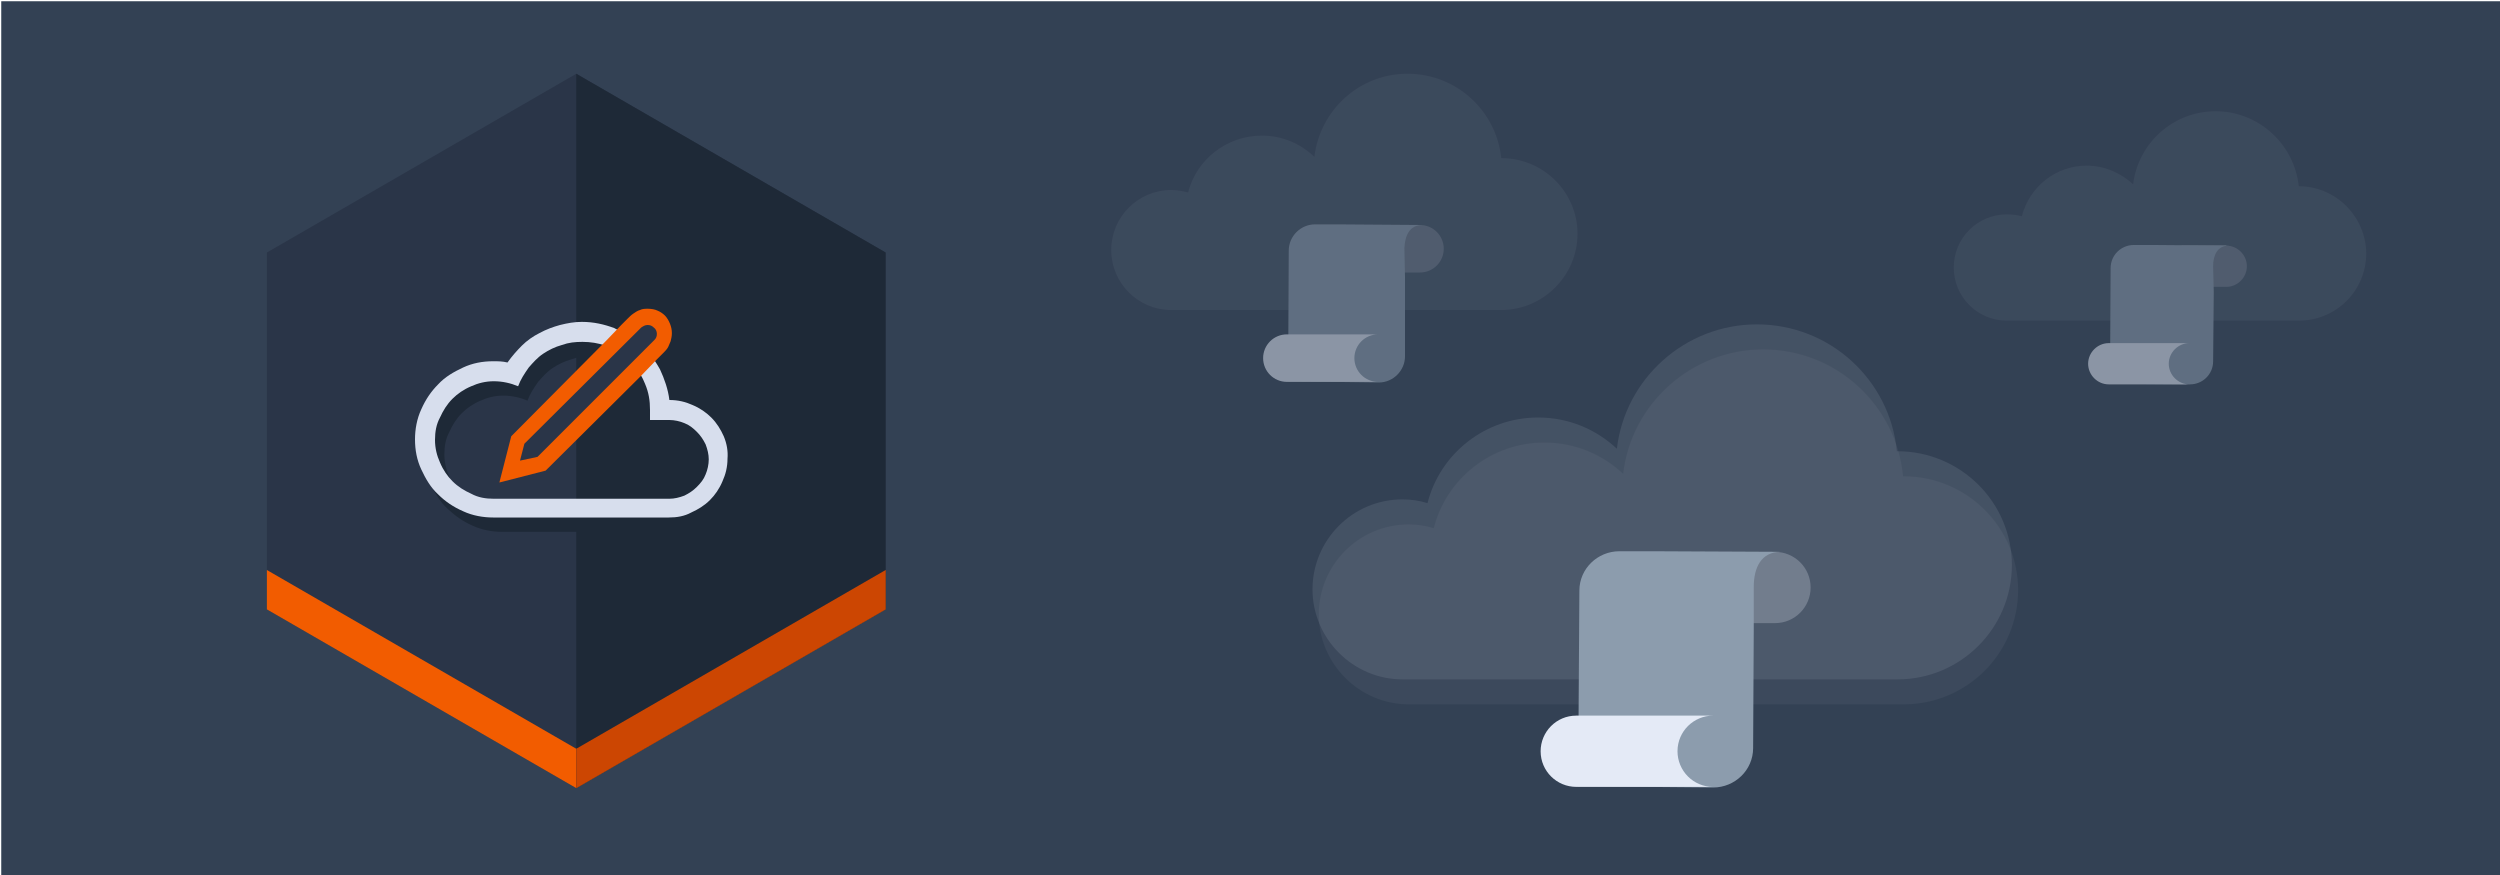 <?xml version="1.0" encoding="utf-8"?>
<!-- Generator: Adobe Illustrator 21.1.0, SVG Export Plug-In . SVG Version: 6.00 Build 0)  -->
<svg version="1.1" id="Layer_1" xmlns="http://www.w3.org/2000/svg" xmlns:xlink="http://www.w3.org/1999/xlink" x="0px" y="0px"
	 viewBox="0 0 400 140" style="enable-background:new 0 0 400 140;" xml:space="preserve">
<style type="text/css">
	.st0{fill:#334154;}
	.st1{fill:#2A3548;}
	.st2{fill:#F25C00;}
	.st3{fill:#1E2937;}
	.st4{fill:#CC4602;}
	.st5{fill:#D7DEED;}
	.st6{opacity:5.000000e-02;}
	.st7{fill:#E4EAF6;}
	.st8{opacity:0.1;}
	.st9{opacity:0.25;fill:#E4EAF6;}
	.st10{fill:#8C9CAD;}
	.st11{opacity:0.5;}
</style>
<rect x="0.2" y="0.2" class="st0" width="400" height="140"/>
<line class="st0" x1="0.2" y1="140.2" x2="0.2" y2="0.2"/>
<g>
	<polygon class="st1" points="141.7,97.5 141.7,40.4 92.2,11.8 42.7,40.4 42.7,97.5 92.2,126.1 	"/>
	<polygon class="st2" points="42.7,91.2 92.2,119.8 141.7,91.2 141.7,97.5 92.2,126.1 42.7,97.5 	"/>
	<polygon class="st3" points="141.7,97.5 141.7,40.4 92.2,11.8 92.2,126.1 	"/>
	<polygon class="st4" points="141.7,97.5 141.7,91.2 92.2,119.8 92.2,126.1 	"/>
</g>
<g>
	<path class="st3" d="M117.3,72.1c-0.5-1.1-1.1-2.1-2-3c-0.8-0.8-1.8-1.5-3-2c-1.1-0.5-2.3-0.8-3.7-0.8c-0.2-1.7-0.8-3.4-1.5-4.9
		c-0.5-0.9-1.1-1.8-1.7-2.6l-2.3,2.2c0.7,0.8,1.2,1.7,1.6,2.7c0.6,1.4,0.8,2.7,0.8,4.2v1.6h3.1c0.8,0,1.7,0.2,2.4,0.5
		c0.8,0.3,1.4,0.8,2,1.4s1,1.2,1.4,2c0.3,0.8,0.5,1.6,0.5,2.4s-0.2,1.7-0.5,2.4c-0.3,0.8-0.8,1.4-1.4,2s-1.2,1-2,1.4
		c-0.8,0.3-1.6,0.5-2.4,0.5H80.5c-1.3,0-2.5-0.2-3.6-0.8c-1.1-0.5-2.1-1.1-3-2c-0.8-0.8-1.5-1.8-2-3c-0.5-1.1-0.8-2.3-0.8-3.6
		s0.2-2.5,0.8-3.6c0.5-1.1,1.1-2.1,2-3c0.8-0.8,1.8-1.5,3-2c1.1-0.5,2.3-0.8,3.6-0.8c1.4,0,2.7,0.3,3.9,0.8c0.4-1.1,1-2,1.7-3
		c0.7-0.8,1.4-1.6,2.3-2.2c0.9-0.6,1.9-1.1,3-1.4c1.1-0.4,2.1-0.5,3.3-0.5c1.3,0,2.5,0.2,3.7,0.6l2.4-2.3c-0.3-0.2-0.7-0.3-1-0.5
		c-1.6-0.6-3.3-1-5.2-1c-1.2,0-2.3,0.2-3.5,0.5c-1.1,0.3-2.2,0.7-3.3,1.3c-1,0.5-2,1.2-2.8,2s-1.6,1.7-2.3,2.7
		c-0.8-0.2-1.5-0.2-2.3-0.2c-1.7,0-3.3,0.3-4.8,1s-2.9,1.5-4,2.7c-1.1,1.1-2,2.4-2.7,4c-0.7,1.5-1,3.2-1,4.8c0,1.7,0.3,3.3,1,4.8
		s1.5,2.9,2.7,4s2.4,2,4,2.7c1.5,0.7,3.2,1,4.8,1h28.1c1.3,0,2.5-0.2,3.6-0.8c1.1-0.5,2.1-1.1,3-2c0.8-0.8,1.5-1.8,2-3
		c0.5-1.1,0.8-2.3,0.8-3.6C118,74.4,117.8,73.2,117.3,72.1z"/>
</g>
<polygon class="st1" points="102.9,50.7 83,69.9 81.7,75.1 86.6,74.3 106.5,54.1 105.2,51.1 "/>
<g>
	<g>
		<path class="st5" d="M115.8,69.8c-0.5-1.1-1.1-2.1-2-3c-0.8-0.8-1.8-1.5-3-2c-1.1-0.5-2.3-0.8-3.7-0.8c-0.2-1.7-0.8-3.4-1.5-4.9
			c-0.5-0.9-1.1-1.8-1.7-2.6l-2.3,2.2c0.7,0.8,1.2,1.7,1.6,2.7c0.6,1.4,0.8,2.7,0.8,4.2v1.6h3.1c0.8,0,1.7,0.2,2.4,0.5
			c0.8,0.3,1.4,0.8,2,1.4s1,1.2,1.4,2c0.3,0.8,0.5,1.6,0.5,2.4s-0.2,1.7-0.5,2.4c-0.3,0.8-0.8,1.4-1.4,2s-1.2,1-2,1.4
			c-0.8,0.3-1.6,0.5-2.4,0.5H79c-1.3,0-2.5-0.2-3.6-0.8c-1.1-0.5-2.1-1.1-3-2c-0.8-0.8-1.5-1.8-2-3c-0.5-1.1-0.8-2.3-0.8-3.6
			c0-1.3,0.2-2.5,0.8-3.6c0.5-1.1,1.1-2.1,2-3c0.8-0.8,1.8-1.5,3-2c1.1-0.5,2.3-0.8,3.6-0.8c1.4,0,2.7,0.3,3.9,0.8
			c0.4-1.1,1-2,1.7-3c0.7-0.8,1.4-1.6,2.3-2.2s1.9-1.1,3-1.4c1.1-0.4,2.1-0.5,3.3-0.5c1.3,0,2.5,0.2,3.7,0.6l2.4-2.3
			c-0.3-0.2-0.7-0.3-1-0.5c-1.6-0.6-3.3-1-5.2-1c-1.2,0-2.3,0.2-3.5,0.5c-1.1,0.3-2.2,0.7-3.3,1.3c-1,0.5-2,1.2-2.8,2
			S81.9,57,81.2,58c-0.8-0.2-1.5-0.2-2.3-0.2c-1.7,0-3.3,0.3-4.8,1s-2.9,1.5-4,2.7c-1.1,1.1-2,2.4-2.7,4c-0.7,1.5-1,3.2-1,4.8
			c0,1.7,0.3,3.3,1,4.8s1.5,2.9,2.7,4c1.1,1.1,2.4,2,4,2.7c1.5,0.7,3.2,1,4.8,1H107c1.3,0,2.5-0.2,3.6-0.8c1.1-0.5,2.1-1.1,3-2
			c0.8-0.8,1.5-1.8,2-3c0.5-1.1,0.8-2.3,0.8-3.6C116.5,72.2,116.3,71,115.8,69.8z"/>
	</g>
	<g>
		<path class="st2" d="M99.5,51.9c0.3-0.3,0.6-0.6,0.9-0.9c0.3-0.3,0.6-0.6,0.9-0.8s0.7-0.5,1.1-0.6c0.4-0.2,0.8-0.2,1.3-0.2
			s1.1,0.1,1.5,0.3c0.5,0.2,0.9,0.5,1.2,0.8c0.3,0.3,0.6,0.8,0.8,1.3c0.2,0.5,0.3,1,0.3,1.5s-0.1,0.9-0.2,1.3
			c-0.2,0.4-0.3,0.8-0.5,1.1s-0.5,0.6-0.8,0.9c-0.3,0.3-0.6,0.6-0.9,0.9l-2.5,2.6L87.3,75.3l-7.4,1.9l1.9-7.4L97,54.5L99.5,51.9z
			 M86,73.1l18.7-18.7c0.3-0.3,0.4-0.6,0.4-1s-0.2-0.8-0.5-1c-0.3-0.3-0.6-0.4-1-0.4s-0.7,0.2-1,0.4L83.9,71l-0.7,2.7"/>
	</g>
</g>
<g class="st6">
	<g>
		<path class="st7" d="M304.6,76.2c0,0-0.1,0-0.1,0c-1.1-11.4-10.7-20.3-22.4-20.3c-11.5,0-21.1,8.7-22.4,19.9
			c-3.3-3.1-7.7-5-12.6-5c-8.5,0-15.7,5.8-17.7,13.7c-1.3-0.4-2.6-0.6-4-0.6c-8,0-14.4,6.5-14.4,14.4s6.5,14.4,14.4,14.4
			c5.6,0,71.2,0,79.2,0c10.1,0,18.3-8.2,18.3-18.3C322.9,84.4,314.7,76.2,304.6,76.2z"/>
	</g>
</g>
<g class="st8">
	<g>
		<path class="st7" d="M303.6,72.2c0,0-0.1,0-0.1,0c-1.1-11.4-10.7-20.3-22.4-20.3c-11.5,0-21.1,8.7-22.4,19.9
			c-3.3-3.1-7.7-5-12.6-5c-8.5,0-15.7,5.8-17.7,13.7c-1.3-0.4-2.6-0.6-4-0.6c-8,0-14.4,6.5-14.4,14.4s6.5,14.4,14.4,14.4
			c5.6,0,71.2,0,79.2,0c10.1,0,18.3-8.2,18.3-18.3C321.9,80.4,313.7,72.2,303.6,72.2z"/>
	</g>
</g>
<path class="st9" d="M284,88.3c3.1,0,5.7,2.5,5.7,5.7c0,3.1-2.5,5.7-5.7,5.7H272V88.3H284z"/>
<path class="st10" d="M280.6,100.8l-0.1,18.9c0,3.5-2.9,6.3-6.4,6.3l-21.6-0.2l0.2-31.3c0-3.5,2.9-6.3,6.4-6.3l5.6,0l20.2,0.1
	c-3.1,0-4.3,2.5-4.3,5.6L280.6,100.8z"/>
<path class="st7" d="M252.2,125.9c-3.1,0-5.7-2.5-5.7-5.7c0-3.1,2.5-5.7,5.7-5.7h21.9c-3.1,0-5.7,2.5-5.7,5.7c0,3.1,2.5,5.7,5.7,5.7
	H252.2z"/>
<g class="st11">
	<g class="st8">
		<g>
			<path class="st7" d="M367.8,29.8C367.7,29.8,367.7,29.8,367.8,29.8c-0.7-6.7-6.4-12-13.3-12c-6.8,0-12.4,5.1-13.2,11.7
				c-1.9-1.8-4.6-3-7.4-3c-5,0-9.2,3.4-10.4,8.1c-0.8-0.2-1.5-0.3-2.4-0.3c-4.7,0-8.5,3.8-8.5,8.5s3.8,8.5,8.5,8.5
				c3.3,0,42,0,46.7,0c6,0,10.8-4.8,10.8-10.8C378.5,34.6,373.7,29.8,367.8,29.8z"/>
		</g>
	</g>
	<path class="st9" d="M356.2,39.3c1.8,0,3.3,1.5,3.3,3.3c0,1.8-1.5,3.3-3.3,3.3h-7.1v-6.7H356.2z"/>
	<path class="st10" d="M354.2,46.7l-0.1,11.1c0,2.1-1.7,3.7-3.7,3.7l-12.8-0.1l0.1-18.5c0-2.1,1.7-3.7,3.7-3.7l3.3,0l11.9,0.1
		c-1.8,0-2.5,1.5-2.5,3.3L354.2,46.7z"/>
	<path class="st7" d="M337.4,61.5c-1.8,0-3.3-1.5-3.3-3.3c0-1.8,1.5-3.3,3.3-3.3h12.9c-1.8,0-3.3,1.5-3.3,3.3c0,1.8,1.5,3.3,3.3,3.3
		H337.4z"/>
</g>
<g class="st11">
	<g class="st8">
		<g>
			<path class="st7" d="M240.2,25.3C240.2,25.3,240.2,25.3,240.2,25.3c-0.8-7.6-7.2-13.5-15-13.5c-7.7,0-14,5.8-14.9,13.3
				c-2.2-2.1-5.1-3.4-8.4-3.4c-5.7,0-10.5,3.9-11.8,9.1c-0.8-0.2-1.7-0.4-2.7-0.4c-5.3,0-9.6,4.3-9.6,9.6s4.3,9.6,9.6,9.6
				c3.7,0,47.5,0,52.8,0c6.7,0,12.2-5.5,12.2-12.2C252.4,30.8,247,25.3,240.2,25.3z"/>
		</g>
	</g>
	<path class="st9" d="M227.2,36c2.1,0,3.8,1.7,3.8,3.8c0,2.1-1.7,3.8-3.8,3.8h-8V36H227.2z"/>
	<path class="st10" d="M224.8,44.4L224.8,57c0,2.3-1.9,4.2-4.2,4.2L206.1,61l0.1-20.9c0-2.3,1.9-4.2,4.2-4.2l3.7,0l13.5,0.1
		c-2.1,0-2.8,1.7-2.9,3.7L224.8,44.4z"/>
	<path class="st7" d="M205.9,61.1c-2.1,0-3.8-1.7-3.8-3.8c0-2.1,1.7-3.8,3.8-3.8h14.6c-2.1,0-3.8,1.7-3.8,3.8c0,2.1,1.7,3.8,3.8,3.8
		H205.9z"/>
</g>
</svg>
